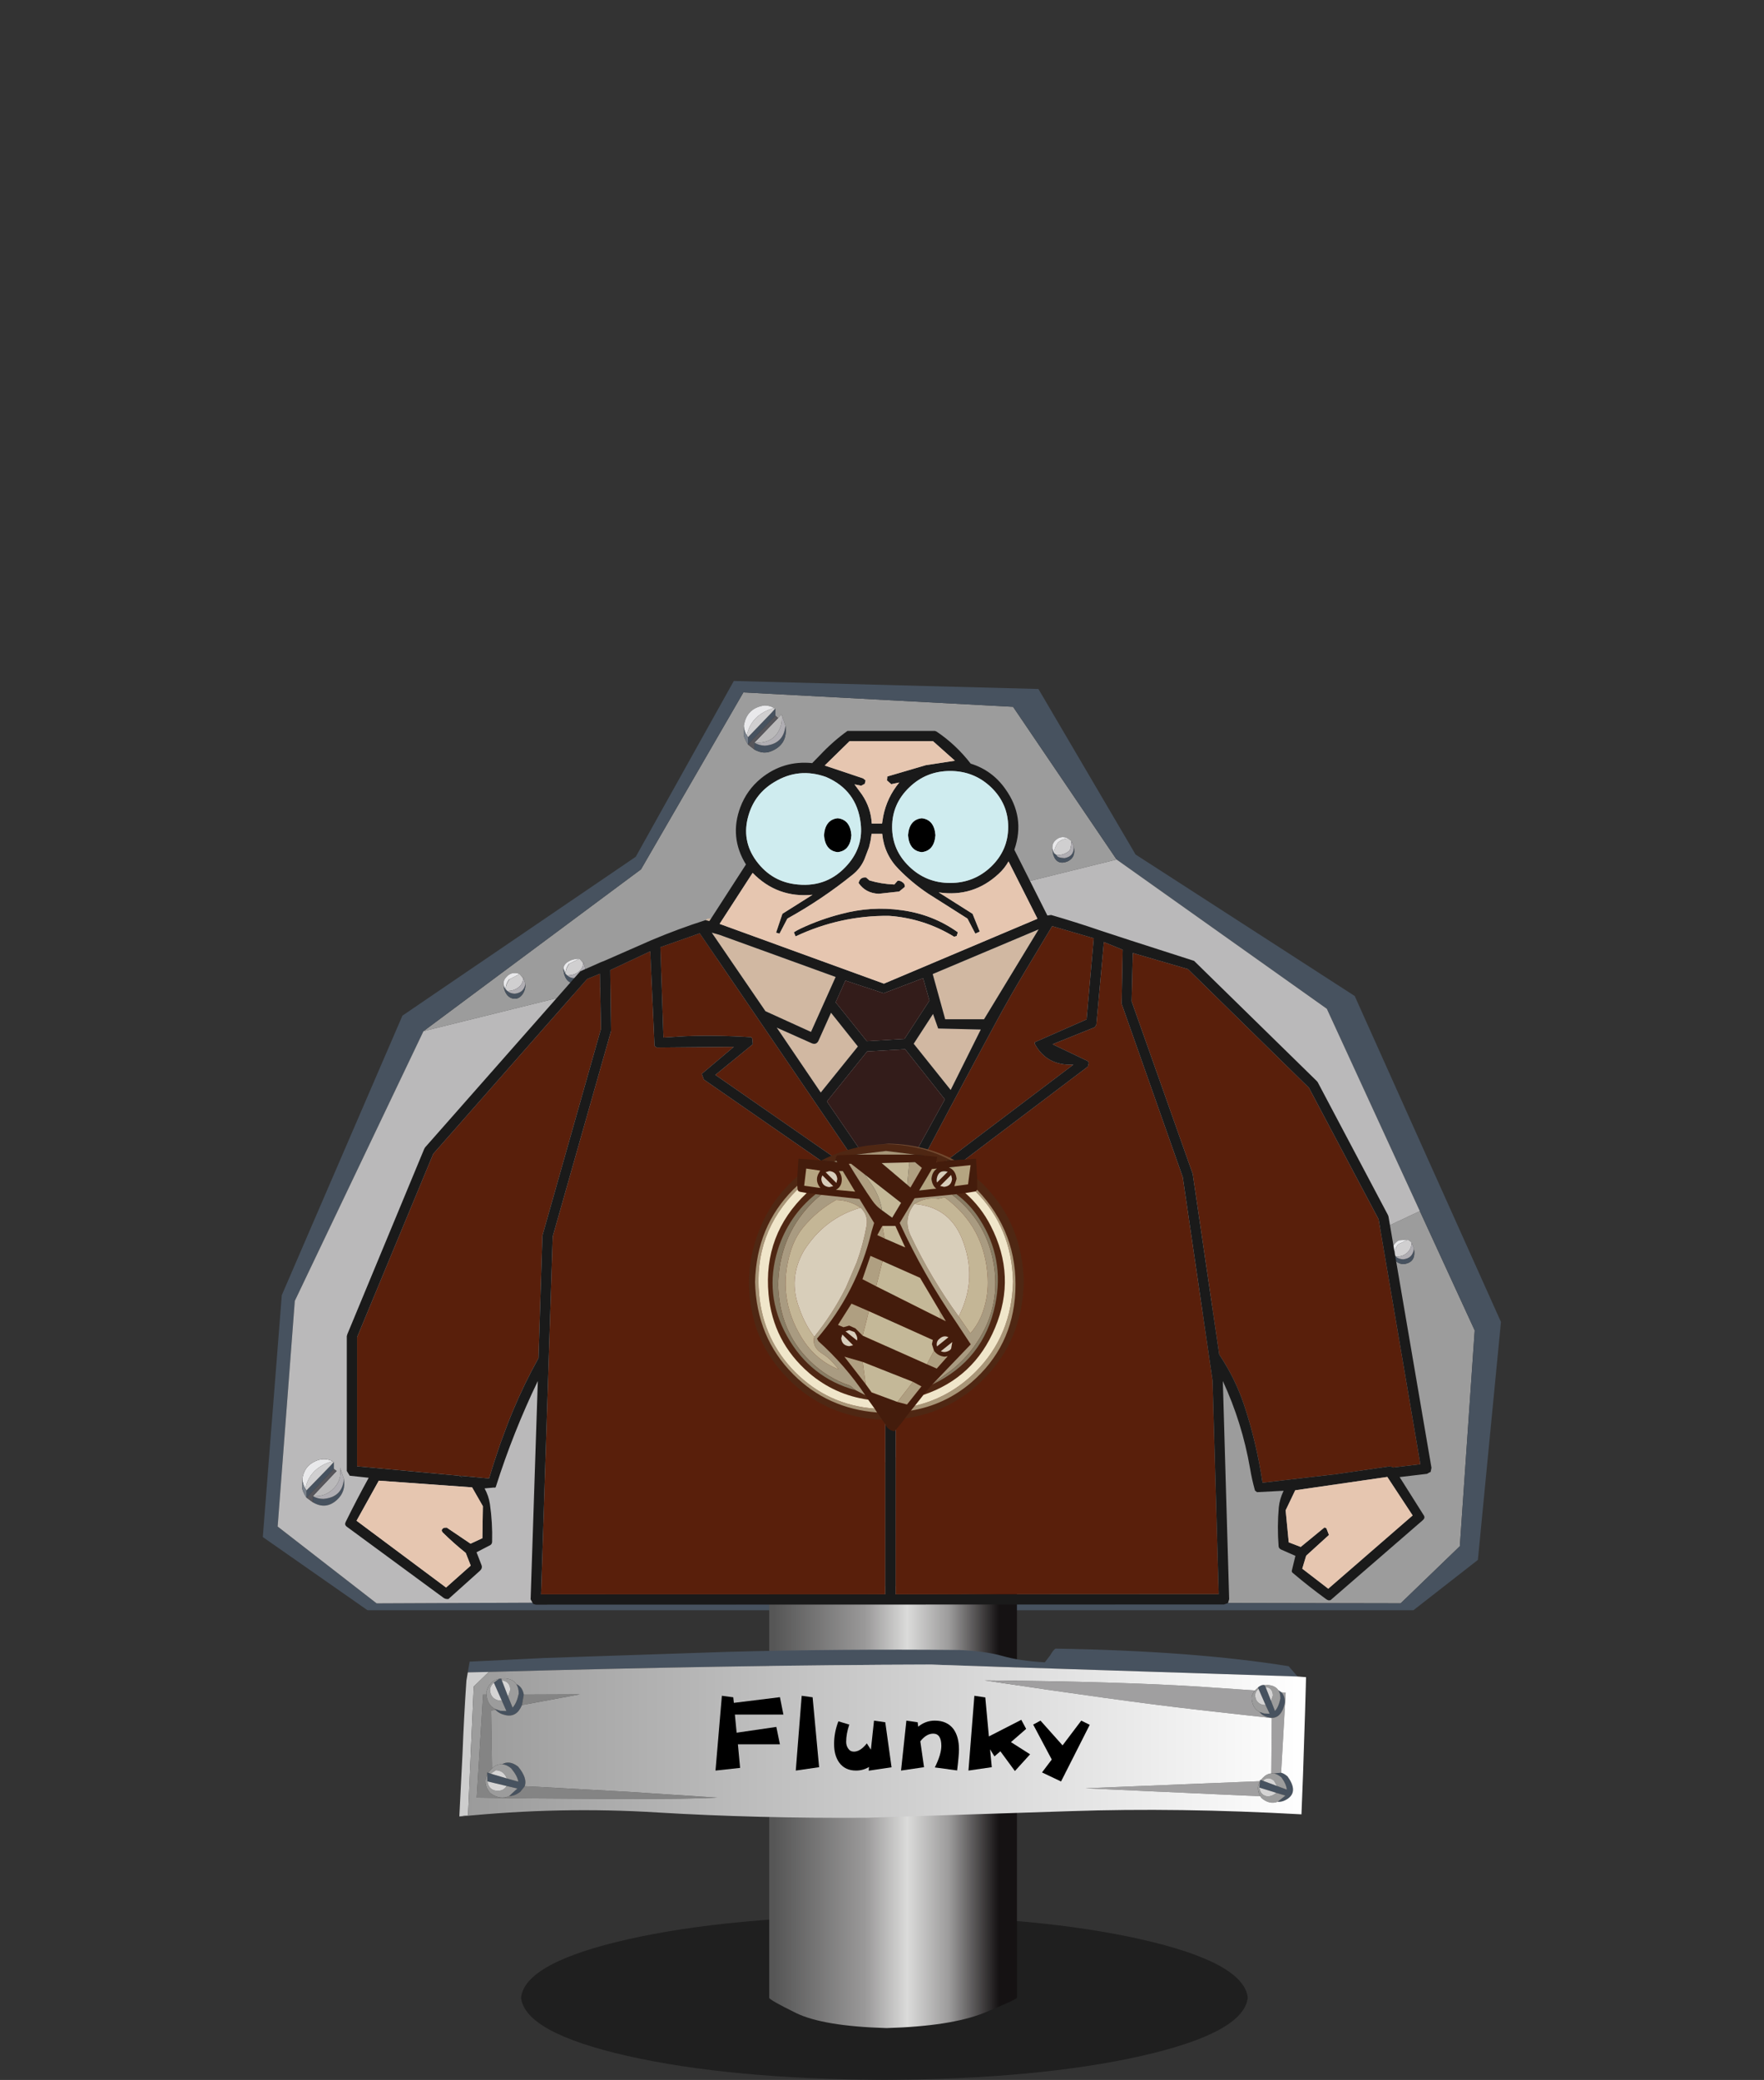 <?xml version="1.0" encoding="UTF-8" standalone="no"?>
<svg xmlns:xlink="http://www.w3.org/1999/xlink" height="454.95px" width="385.95px" xmlns="http://www.w3.org/2000/svg">
  <rect width="100%" height="100%" fill="#333333" stroke="none"/>
  <g transform="matrix(1.0, 0.0, 0.0, 1.0, 193.15, 454.95)">
    <use height="203.25" transform="matrix(1.0, 0.0, 0.0, 1.0, -135.65, -306.0)" width="270.9" xlink:href="#shape0"/>
    <use height="36.0" transform="matrix(1.0, 0.0, 0.0, 1.0, -79.15, -36.0)" width="159.0" xlink:href="#shape1"/>
    <use height="96.65" transform="matrix(1.0, 0.0, 0.0, 1.0, -24.85, -108.0)" width="54.2" xlink:href="#shape2"/>
    <use height="37.0" transform="matrix(1.0, 0.0, 0.0, 1.0, -92.65, -94.35)" width="185.25" xlink:href="#shape3"/>
    <use height="18.75" transform="matrix(1.0, 0.0, 0.0, 1.0, -36.6, -84.05)" width="81.85" xlink:href="#text0"/>
    <use height="255.15" transform="matrix(0.749, 0.0, 0.0, 0.749, -117.649, -295.074)" width="317.35" xlink:href="#shape4"/>
    <use height="62.9" transform="matrix(1.0, 0.0, 0.0, 1.0, -29.3, -204.8)" width="60.15" xlink:href="#shape5"/>
  </g>
  <defs>
    <g id="shape0" transform="matrix(1.0, 0.0, 0.0, 1.0, -45.2, -65.9)">
      <path d="M293.5 189.25 L293.55 189.15 293.5 189.25 M295.75 188.1 L293.8 188.25 Q292.55 188.85 292.3 190.3 L292.45 191.4 Q292.85 193.35 294.75 193.45 297.6 193.15 297.05 190.1 L296.55 188.7 295.75 188.1 M298.35 181.85 L310.35 207.95 307.1 255.15 294.15 267.65 139.6 267.35 117.5 266.9 298.35 181.85 M80.35 142.5 L127.95 107.1 150.35 68.4 209.35 71.55 232.0 104.95 80.35 142.5 M221.35 100.3 Q219.6 99.55 218.35 101.05 217.9 101.6 217.95 102.55 L218.15 103.9 Q218.9 106.25 221.2 105.4 223.2 104.5 222.6 102.05 L222.15 100.9 222.05 101.9 222.05 101.85 222.1 100.9 221.35 100.3 M157.05 71.8 Q156.05 71.25 154.95 71.25 151.0 71.85 150.45 75.75 L150.45 77.5 Q150.3 78.05 151.35 79.8 L152.75 80.9 Q154.85 82.1 156.8 81.1 160.1 79.55 159.55 75.7 L158.7 73.15 157.95 74.0 157.35 73.5 157.35 71.95 156.5 72.85 157.3 71.95 157.05 71.8 M115.3 127.6 L114.5 126.65 Q113.05 126.65 112.0 127.3 111.0 127.9 111.0 128.8 110.95 129.85 111.45 130.8 112.1 132.05 113.45 132.0 114.65 132.0 115.35 131.05 116.05 130.0 115.75 128.8 L115.3 127.25 115.3 127.6 M112.55 127.6 L112.25 127.75 112.15 127.8 112.55 127.6 M101.4 130.0 Q99.6 129.3 98.4 130.75 97.8 131.4 97.9 132.2 97.9 133.55 98.6 134.5 99.3 135.4 100.35 135.4 101.3 135.4 102.0 134.45 102.7 133.45 102.65 132.15 L102.15 130.6 102.15 130.95 101.4 130.0 M99.05 131.2 L99.45 131.0 99.15 131.15 99.05 131.2" fill="#9c9c9c" fill-rule="evenodd" stroke="none"/>
      <path d="M292.3 190.3 L292.75 191.35 Q292.75 190.3 293.5 189.25 292.8 190.3 292.75 191.35 L293.1 191.75 293.35 191.8 293.05 191.8 Q293.7 192.35 294.7 192.4 296.8 192.2 297.05 190.1 297.6 193.15 294.75 193.45 292.85 193.35 292.45 191.4 L292.3 190.3 M139.6 267.35 L294.15 267.65 307.1 255.15 310.35 207.95 298.35 181.85 278.0 137.6 232.0 104.95 209.35 71.55 150.35 68.4 127.95 107.1 80.35 142.5 52.2 201.5 48.45 250.85 70.1 267.65 139.6 267.35 M296.95 269.15 L68.1 269.15 45.2 253.15 49.35 200.25 75.75 139.1 126.8 104.35 148.25 65.9 214.9 67.65 236.15 103.85 284.1 134.8 316.1 206.1 311.05 258.15 296.95 269.15 M222.05 101.85 L222.05 101.9 221.95 102.25 222.05 101.85 M222.6 102.05 Q223.2 104.5 221.2 105.4 218.9 106.25 218.15 103.9 L217.95 102.55 218.3 103.55 218.9 104.0 Q218.95 104.55 220.6 104.65 222.8 104.25 222.6 102.05 M151.35 78.2 L156.5 72.85 157.35 71.95 157.35 73.5 151.35 79.8 151.35 78.2 M159.55 75.7 Q160.1 79.55 156.8 81.1 154.85 82.1 152.75 80.9 L152.75 79.4 Q153.8 80.0 155.05 80.05 159.15 79.7 159.55 75.7 M115.75 128.8 Q116.05 130.0 115.35 131.05 114.65 132.0 113.45 132.0 112.1 132.05 111.45 130.8 110.95 129.85 111.0 128.8 L111.4 129.9 Q111.45 128.8 112.15 127.8 L112.25 127.75 Q111.5 128.8 111.4 129.9 L111.8 130.3 Q112.45 130.9 113.4 130.9 115.45 130.75 115.75 128.8 M97.9 132.2 Q97.95 132.8 98.3 133.3 98.35 132.2 99.05 131.2 L99.15 131.15 Q98.4 132.2 98.3 133.3 L98.7 133.7 Q99.3 134.25 100.3 134.3 102.35 134.1 102.65 132.15 102.7 133.45 102.0 134.45 101.3 135.4 100.35 135.4 99.3 135.4 98.6 134.5 97.9 133.55 97.9 132.2 M59.9 237.65 L60.75 236.75 60.75 238.25 54.8 244.55 54.75 244.55 54.75 242.95 59.9 237.65 M62.95 240.45 Q63.4 243.2 61.45 245.0 59.0 247.25 56.15 245.55 L56.15 244.2 Q57.2 244.8 58.45 244.8 62.6 244.45 62.95 240.45" fill="#47525f" fill-rule="evenodd" stroke="none"/>
      <path d="M293.55 189.15 L295.75 188.1 296.55 188.7 Q296.55 190.0 295.65 190.9 294.7 191.8 293.4 191.8 L293.35 191.8 293.1 191.75 292.75 191.35 Q292.8 190.3 293.5 189.25 L293.55 189.15 M221.35 100.3 L222.1 100.9 222.05 101.85 221.95 102.25 Q221.95 102.95 221.1 103.45 220.2 104.0 218.9 104.0 L218.3 103.55 Q218.35 102.4 219.2 101.2 220.2 100.4 221.35 100.3 M151.1 77.8 Q152.0 73.55 156.45 72.0 L157.05 71.8 157.3 71.95 156.5 72.85 151.35 78.2 151.1 77.8 M114.5 126.65 L115.3 127.6 Q115.3 128.7 114.25 129.55 113.25 130.3 111.8 130.3 L111.4 129.9 Q111.5 128.8 112.25 127.75 L112.55 127.6 114.5 126.65 M99.45 131.0 L101.4 130.0 102.15 130.95 Q102.15 132.1 101.15 132.9 100.15 133.7 98.7 133.7 L98.3 133.3 Q98.4 132.2 99.15 131.15 L99.45 131.0 M54.5 242.55 Q55.4 238.3 59.85 236.75 L60.45 236.55 60.7 236.75 59.9 237.65 54.75 242.95 54.5 242.55" fill="#d0cfd0" fill-rule="evenodd" stroke="none"/>
      <path d="M293.55 189.15 L293.5 189.25 Q292.75 190.3 292.75 191.35 L292.3 190.3 Q292.55 188.85 293.8 188.25 L295.75 188.1 293.55 189.15 M217.95 102.55 Q217.9 101.6 218.35 101.05 219.6 99.55 221.35 100.3 220.2 100.4 219.2 101.2 218.35 102.4 218.3 103.55 L217.95 102.55 M157.05 71.8 L156.45 72.0 Q152.0 73.55 151.1 77.8 150.5 76.85 150.45 75.75 151.0 71.85 154.95 71.25 156.05 71.25 157.05 71.8 M111.0 128.8 Q111.0 127.9 112.0 127.3 113.05 126.65 114.5 126.65 L112.55 127.6 112.15 127.8 Q111.45 128.8 111.4 129.9 L111.0 128.8 M97.9 132.2 Q97.8 131.4 98.4 130.75 99.6 129.3 101.4 130.0 L99.45 131.0 99.05 131.2 Q98.35 132.2 98.3 133.3 97.95 132.8 97.9 132.2 M53.85 240.5 Q54.2 237.7 56.6 236.6 58.55 235.65 60.45 236.55 L59.85 236.75 Q55.4 238.3 54.5 242.55 53.95 241.6 53.85 240.5" fill="#e9e9eb" fill-rule="evenodd" stroke="none"/>
      <path d="M297.05 190.1 Q296.8 192.2 294.7 192.4 293.7 192.35 293.05 191.8 L293.35 191.8 293.4 191.8 Q294.7 191.8 295.65 190.9 296.55 190.0 296.55 188.7 L297.05 190.1 M222.05 101.9 L222.15 100.9 222.6 102.05 Q222.8 104.25 220.6 104.65 218.95 104.55 218.9 104.0 220.2 104.0 221.1 103.45 221.95 102.95 221.95 102.25 L222.05 101.9 M158.7 73.15 L159.55 75.7 Q159.15 79.7 155.05 80.05 153.8 80.0 152.75 79.4 157.25 79.7 158.55 75.7 158.9 74.5 158.7 73.15 M115.3 127.6 L115.3 127.25 115.75 128.8 Q115.45 130.75 113.4 130.9 112.45 130.9 111.8 130.3 113.25 130.3 114.25 129.55 115.3 128.7 115.3 127.6 M102.15 130.95 L102.15 130.6 102.65 132.15 Q102.35 134.1 100.3 134.3 99.3 134.25 98.7 133.7 100.15 133.7 101.15 132.9 102.15 132.1 102.15 130.95 M56.15 244.2 Q58.6 244.4 60.35 242.85 62.6 240.85 62.1 237.95 L62.95 240.45 Q62.6 244.45 58.45 244.8 57.2 244.8 56.15 244.2" fill="#b0aeb3" fill-rule="evenodd" stroke="none"/>
      <path d="M298.35 181.85 L117.5 266.9 139.6 267.35 70.1 267.65 48.45 250.85 52.2 201.5 80.35 142.5 232.0 104.95 278.0 137.6 298.35 181.85 M157.95 74.0 L158.7 73.15 Q158.9 74.5 158.55 75.7 157.25 79.7 152.75 79.4 L157.95 74.0 M60.45 236.55 Q58.55 235.65 56.6 236.6 54.2 237.7 53.85 240.5 L53.85 242.25 Q53.7 242.85 54.75 244.55 L54.8 244.55 56.15 245.55 Q59.0 247.25 61.45 245.0 63.4 243.2 62.95 240.45 L62.1 237.95 Q62.6 240.85 60.35 242.85 58.6 244.4 56.15 244.2 L61.35 238.7 60.75 238.25 60.75 236.75 59.9 237.65 60.7 236.75 60.45 236.55" fill="#bab9ba" fill-rule="evenodd" stroke="none"/>
      <path d="M152.75 80.9 L151.35 79.8 157.35 73.5 157.95 74.0 152.75 79.4 152.75 80.9 M60.75 238.25 L61.35 238.7 56.15 244.2 56.15 245.55 54.8 244.55 60.75 238.25" fill="#57565b" fill-rule="evenodd" stroke="none"/>
      <path d="M150.45 75.75 Q150.5 76.85 151.1 77.8 L151.35 78.2 151.35 79.8 Q150.3 78.05 150.45 77.5 L150.45 75.75 M53.85 240.5 Q53.95 241.6 54.5 242.55 L54.75 242.95 54.75 244.55 Q53.7 242.85 53.85 242.25 L53.85 240.5" fill="#79818b" fill-rule="evenodd" stroke="none"/>
    </g>
    <g id="shape1" transform="matrix(1.0, 0.0, 0.0, 1.0, 0.0, 0.0)">
      <path d="M135.7 30.75 Q113.3 35.8 79.5 36.0 45.7 35.8 23.3 30.75 0.85 25.65 0.0 18.0 0.85 10.35 23.3 5.25 45.7 0.2 79.5 0.0 113.3 0.2 135.7 5.25 158.15 10.35 159.0 18.0 158.15 25.65 135.7 30.75" fill="#000000" fill-opacity="0.396" fill-rule="evenodd" stroke="none"/>
    </g>
    <g id="shape2" transform="matrix(1.0, 0.0, 0.0, 1.0, 0.0, 0.0)">
      <path d="M5.85 93.35 Q-0.15 90.4 0.0 90.0 L0.0 0.0 54.2 0.0 54.2 90.0 Q54.15 90.4 46.95 93.35 39.7 96.25 25.65 96.65 11.8 96.25 5.85 93.35" fill="url(#gradient0)" fill-rule="evenodd" stroke="none"/>
    </g>
    <linearGradient gradientTransform="matrix(0.03, 0.0, 0.0, 0.03, 25.7, 48.35)" gradientUnits="userSpaceOnUse" id="gradient0" spreadMethod="pad" x1="-819.2" x2="819.2">
      <stop offset="0.0" stop-color="#565656"/>
      <stop offset="0.404" stop-color="#9a9999"/>
      <stop offset="0.592" stop-color="#dbdbda"/>
      <stop offset="0.78" stop-color="#9b9a9a"/>
      <stop offset="1.0" stop-color="#151213"/>
    </linearGradient>
    <g id="shape3" transform="matrix(1.0, 0.0, 0.0, 1.0, -0.05, 0.0)">
      <path d="M185.25 8.2 L185.3 8.25 185.25 8.25 185.25 8.2 M1.9 5.2 L2.3 2.85 18.75 2.05 59.05 0.7 Q83.4 0.05 109.4 0.3 115.1 0.55 118.85 1.6 122.65 2.7 128.15 3.0 L129.3 1.5 Q130.05 0.2 130.5 0.0 160.7 0.5 181.5 3.85 L183.45 6.1 103.3 3.5 Q60.0 3.6 6.5 5.1 L1.9 5.2 M176.25 8.0 L176.45 8.4 177.65 11.45 178.5 13.65 Q179.3 12.8 179.7 10.9 179.7 9.8 179.25 9.1 L179.9 9.55 Q180.65 10.3 180.7 11.75 179.85 15.7 177.15 15.05 175.8 14.75 175.1 13.85 L176.15 14.2 177.35 14.25 176.45 12.35 174.9 8.8 174.8 8.5 174.95 8.35 Q175.75 7.8 176.25 8.0 M178.25 27.3 L179.85 27.15 Q180.5 27.3 181.25 27.95 183.6 31.2 181.35 32.8 180.2 33.6 179.1 33.5 L180.8 32.15 178.8 31.55 175.1 30.4 175.2 29.1 175.2 29.0 175.25 28.7 175.4 28.75 175.85 28.9 178.95 30.05 181.1 30.85 Q181.0 29.65 179.9 28.15 179.05 27.45 178.25 27.3 M9.35 6.95 L10.7 10.45 11.7 12.9 Q12.6 11.95 13.05 9.85 13.05 8.55 12.5 7.75 13.85 8.35 14.15 10.05 L13.75 12.35 Q12.6 15.1 10.15 14.55 8.75 14.25 8.0 13.4 L7.85 13.2 9.0 13.6 10.35 13.65 9.35 11.4 7.6 7.45 8.75 6.6 9.2 6.55 9.35 6.95 M9.4 25.3 Q11.0 24.35 12.9 25.8 15.0 28.35 14.35 30.1 L13.4 31.3 Q12.2 32.25 10.95 32.25 L12.75 30.6 10.4 30.05 6.2 29.05 6.15 27.55 6.15 27.1 6.35 27.15 6.9 27.35 10.45 28.4 12.95 29.1 Q12.75 27.8 11.35 26.15 10.35 25.35 9.4 25.3" fill="#47525f" fill-rule="evenodd" stroke="none"/>
      <path d="M0.05 36.7 L0.75 22.9 Q1.05 14.95 1.6 7.0 L1.9 5.2 6.5 5.1 3.2 8.3 1.95 36.45 0.05 36.7" fill="#cdcdcd" fill-rule="evenodd" stroke="none"/>
      <path d="M13.75 12.35 L14.15 10.05 26.45 10.0 13.75 12.35 M8.0 13.4 L7.0 13.55 7.2 26.2 6.35 27.15 6.15 27.1 6.15 27.55 Q5.15 29.5 6.75 31.55 8.95 33.2 10.95 32.25 12.2 32.25 13.4 31.3 L14.35 30.1 16.45 30.2 36.65 31.3 56.5 32.6 Q50.4 32.9 38.0 32.9 L15.1 32.75 3.85 32.6 5.25 10.05 6.0 10.05 Q6.15 12.3 7.85 13.2 L8.0 13.4" fill="#848484" fill-rule="evenodd" stroke="none"/>
      <path d="M175.1 13.85 Q175.8 14.75 177.15 15.05 179.85 15.7 180.7 11.75 180.65 10.3 179.9 9.55 L180.85 9.65 179.85 27.15 178.25 27.3 177.7 27.3 177.8 15.2 160.95 13.3 Q144.35 11.4 115.0 6.95 144.55 7.2 162.45 8.35 L174.1 9.15 Q173.65 9.7 173.4 10.6 173.45 12.95 175.1 13.85 M175.3 32.3 L137.05 30.55 175.2 29.0 175.2 29.1 Q174.3 30.55 175.3 32.3" fill="#a09fa0" fill-rule="evenodd" stroke="none"/>
      <path d="M176.45 8.4 L176.25 8.0 176.9 7.95 Q178.55 8.05 179.25 9.1 179.7 9.8 179.7 10.9 179.3 12.8 178.5 13.65 L177.65 11.45 178.05 10.25 Q178.0 8.55 176.45 8.4 M174.8 8.5 L174.9 8.8 Q174.35 9.2 174.15 10.05 174.2 11.9 175.85 12.3 L176.45 12.35 177.35 14.25 176.15 14.2 175.1 13.85 Q173.45 12.95 173.4 10.6 173.65 9.7 174.1 9.15 L174.8 8.5 M177.7 27.3 L178.25 27.3 Q179.05 27.45 179.9 28.15 181.0 29.65 181.1 30.85 L178.95 30.05 178.3 28.9 Q177.0 27.8 175.85 28.9 L175.4 28.75 175.8 28.3 Q176.7 27.35 177.7 27.3 M179.1 33.5 Q177.3 34.2 175.5 32.65 L175.3 32.3 Q174.3 30.55 175.2 29.1 L175.1 30.4 Q175.25 32.1 176.95 32.35 178.0 32.25 178.8 31.55 L180.8 32.15 179.1 33.5 M10.7 10.45 L11.2 9.05 Q11.15 7.15 9.35 6.95 L9.2 6.55 9.9 6.5 Q11.75 6.6 12.5 7.75 13.05 8.55 13.05 9.85 12.6 11.95 11.7 12.9 L10.7 10.45 M7.2 26.2 Q8.2 25.2 9.4 25.3 10.35 25.35 11.35 26.15 12.75 27.8 12.95 29.1 L10.45 28.4 Q9.75 26.65 8.05 26.6 L6.9 27.35 6.35 27.15 7.2 26.2 M6.0 10.05 L5.95 9.55 Q6.6 7.0 8.75 6.6 L7.6 7.45 Q7.0 7.9 6.75 8.85 6.8 10.95 8.7 11.35 L9.35 11.4 10.35 13.65 9.0 13.6 7.85 13.2 Q6.15 12.3 6.0 10.05 M6.15 27.55 L6.2 29.05 Q6.45 30.9 8.2 31.1 9.7 31.2 10.4 30.05 L12.75 30.6 10.95 32.25 Q8.95 33.2 6.75 31.55 5.15 29.5 6.15 27.55" fill="#9c9c9c" fill-rule="evenodd" stroke="none"/>
      <path d="M174.9 8.8 L176.45 12.35 175.85 12.3 Q174.2 11.9 174.15 10.05 174.35 9.2 174.9 8.8 M177.65 11.45 L176.45 8.4 Q178.0 8.55 178.05 10.25 L177.65 11.45 M175.85 28.9 Q177.0 27.8 178.3 28.9 L178.95 30.05 175.85 28.9 M175.1 30.4 L178.8 31.55 Q178.0 32.25 176.95 32.35 175.25 32.1 175.1 30.4 M9.35 6.95 Q11.15 7.15 11.2 9.05 L10.7 10.45 9.35 6.95 M9.35 11.4 L8.7 11.35 Q6.8 10.95 6.75 8.85 7.0 7.9 7.6 7.45 L9.35 11.4 M10.45 28.4 L6.9 27.35 8.05 26.6 Q9.75 26.65 10.45 28.4 M6.2 29.05 L10.4 30.05 Q9.7 31.2 8.2 31.1 6.45 30.9 6.2 29.05" fill="#d5d4d4" fill-rule="evenodd" stroke="none"/>
      <path d="M183.45 6.1 L185.3 6.25 185.25 8.2 185.25 8.25 185.1 13.45 184.65 27.3 184.3 36.25 Q157.35 34.75 133.85 35.55 L89.2 37.0 Q65.15 37.15 43.55 35.85 22.0 34.5 0.05 36.75 L0.05 36.7 1.95 36.45 3.2 8.3 6.5 5.1 Q60.0 3.6 103.3 3.5 L183.45 6.1 M176.25 8.0 Q175.75 7.8 174.95 8.35 L174.8 8.5 174.1 9.15 162.45 8.35 Q144.55 7.2 115.0 6.95 144.35 11.4 160.95 13.3 L177.8 15.2 177.7 27.3 Q176.7 27.35 175.8 28.3 L175.4 28.75 175.25 28.7 175.2 29.0 137.05 30.55 175.3 32.3 175.5 32.65 Q177.3 34.2 179.1 33.5 180.2 33.6 181.35 32.8 183.6 31.2 181.25 27.95 180.5 27.3 179.85 27.15 L180.85 9.65 179.9 9.55 179.25 9.1 Q178.55 8.05 176.9 7.95 L176.25 8.0 M12.5 7.75 Q11.75 6.6 9.9 6.5 L9.2 6.55 8.75 6.6 Q6.6 7.0 5.95 9.55 L6.0 10.05 5.25 10.05 3.85 32.6 15.1 32.75 38.0 32.9 Q50.4 32.9 56.5 32.6 L36.65 31.3 16.45 30.2 14.35 30.1 Q15.0 28.35 12.9 25.8 11.0 24.35 9.4 25.3 8.2 25.2 7.2 26.2 L7.0 13.55 8.0 13.4 Q8.75 14.25 10.15 14.55 12.6 15.1 13.75 12.35 L26.45 10.0 14.15 10.05 Q13.85 8.35 12.5 7.75" fill="url(#gradient1)" fill-rule="evenodd" stroke="none"/>
    </g>
    <linearGradient gradientTransform="matrix(0.113, 0.0, 0.0, 0.02, 92.65, 20.25)" gradientUnits="userSpaceOnUse" id="gradient1" spreadMethod="pad" x1="-819.2" x2="819.2">
      <stop offset="0.0" stop-color="#9a9a9a"/>
      <stop offset="1.0" stop-color="#ffffff"/>
    </linearGradient>
    <g id="text0" transform="matrix(1.0, 0.0, 0.0, 1.0, -1.3, -5.65)">
      <g transform="matrix(1.0, 0.0, 0.0, 1.0, 0.0, 0.0)">
        <use fill="#000000" height="18.75" transform="matrix(0.508, 0.0, 0.0, 0.508, 0.0, 22.0)" width="81.85" xlink:href="#font_______W7_F0"/>
        <use fill="#000000" height="18.75" transform="matrix(0.508, 0.0, 0.0, 0.508, 16.65, 22.0)" width="81.85" xlink:href="#font_______W7_l0"/>
        <use fill="#000000" height="18.75" transform="matrix(0.508, 0.0, 0.0, 0.508, 26.2, 22.0)" width="81.85" xlink:href="#font_______W7_u0"/>
        <use fill="#000000" height="18.75" transform="matrix(0.508, 0.0, 0.0, 0.508, 40.85, 22.0)" width="81.85" xlink:href="#font_______W7_n0"/>
        <use fill="#000000" height="18.75" transform="matrix(0.508, 0.0, 0.0, 0.508, 55.6, 22.0)" width="81.85" xlink:href="#font_______W7_k0"/>
        <use fill="#000000" height="18.75" transform="matrix(0.508, 0.0, 0.0, 0.508, 70.55, 22.0)" width="81.85" xlink:href="#font_______W7_y0"/>
      </g>
    </g>
    <g id="font_______W7_F0">
      <path d="M30.3 -31.55 L30.3 -31.55 10.45 -29.1 10.2 -31.5 5.3 -32.15 2.55 0.05 13.15 -1.1 12.2 -11.25 30.3 -11.25 28.75 -18.75 11.65 -16.25 10.9 -24.05 31.8 -24.05 30.3 -31.55" fill-rule="evenodd" stroke="none"/>
    </g>
    <g id="font_______W7_l0">
      <path d="M11.6 -31.5 L11.6 -31.5 6.9 -32.15 4.35 0.05 14.4 -1.4 11.6 -31.5" fill-rule="evenodd" stroke="none"/>
    </g>
    <g id="font_______W7_u0">
      <path d="M24.1 -20.75 L24.1 -20.75 19.25 -21.45 17.9 -8.95 16.15 -11.65 Q13.35 -8.1 10.6 -8.1 9.0 -8.1 8.15 -9.4 7.25 -10.65 7.25 -12.3 7.25 -15.75 8.6 -19.75 L3.9 -21.15 Q2.05 -16.35 2.05 -11.4 2.05 -6.45 4.25 -3.4 6.75 0.05 11.5 0.05 14.55 0.05 17.1 -1.5 L16.95 0.1 26.8 -1.35 24.1 -20.75" fill-rule="evenodd" stroke="none"/>
    </g>
    <g id="font_______W7_n0">
      <path d="M27.0 -9.05 L27.0 -9.05 Q27.0 -14.5 24.65 -17.8 21.9 -21.45 16.6 -21.45 12.6 -21.45 9.45 -18.85 L9.2 -20.75 4.35 -21.45 2.05 0.05 11.95 -1.4 10.35 -12.55 Q12.95 -15.85 15.9 -15.85 19.4 -15.85 19.4 -10.6 19.4 -6.9 16.6 -1.3 L26.2 0.0 Q27.0 -6.5 27.0 -9.05" fill-rule="evenodd" stroke="none"/>
    </g>
    <g id="font_______W7_k0">
      <path d="M20.35 -12.2 L20.35 -12.2 26.9 -17.9 24.8 -21.8 10.85 -14.65 9.3 -31.45 4.6 -32.15 2.05 0.05 12.1 -1.4 11.35 -9.1 13.25 -6.05 15.8 -8.25 22.05 0.25 28.6 -6.95 20.35 -12.2" fill-rule="evenodd" stroke="none"/>
    </g>
    <g id="font_______W7_y0">
      <path d="M21.2 -21.45 L21.2 -21.45 13.15 -10.8 3.65 -21.45 0.5 -19.75 8.5 -4.7 4.3 0.85 12.5 4.75 24.85 -19.65 21.2 -21.45" fill-rule="evenodd" stroke="none"/>
    </g>
    <g id="shape4" transform="matrix(1.0, 0.0, 0.0, 1.0, 1.4, 1.5)">
      <path d="M74.2 65.7 L73.4 66.0 72.6 65.75 74.2 65.7" fill="#9c9c9c" fill-rule="evenodd" stroke="none"/>
      <path d="M167.05 33.9 Q163.4 33.5 163.05 28.95 163.4 24.4 167.05 24.0 170.7 24.4 171.05 28.95 170.7 33.5 167.05 33.9 M146.5 28.95 Q146.15 33.5 142.5 33.9 138.85 33.5 138.5 28.95 138.85 24.4 142.5 24.0 146.15 24.4 146.5 28.95" fill="#000000" fill-rule="evenodd" stroke="none"/>
      <path d="M200.05 89.85 Q203.55 96.35 211.35 95.95 L162.45 132.95 Q175.55 107.95 189.0 83.1 192.8 76.1 196.9 69.25 L205.15 55.5 217.3 59.05 215.2 82.75 200.1 89.4 200.05 89.85 M218.05 84.35 L220.25 60.15 225.75 62.4 225.45 78.2 243.3 128.8 252.0 188.2 253.8 250.6 159.4 250.65 159.45 140.65 161.4 137.5 215.2 96.8 215.6 96.45 215.85 95.45 215.6 94.95 205.25 90.0 217.55 85.05 218.05 84.35 M228.7 63.35 L244.8 68.05 280.15 102.7 300.5 141.1 312.7 212.65 304.7 213.6 304.4 213.4 303.55 213.3 287.4 215.65 287.2 215.65 266.6 218.05 Q264.85 206.3 261.2 195.3 258.6 187.55 253.95 180.6 L246.25 128.15 246.2 127.85 228.35 77.45 228.7 63.35 M89.65 90.95 L112.15 90.75 102.8 98.65 103.4 100.3 151.6 133.7 156.45 140.7 156.4 250.65 55.85 250.65 59.25 146.15 76.3 86.1 76.05 68.35 87.75 62.85 89.0 90.5 89.65 90.95 M91.6 88.05 L90.7 61.65 102.2 57.6 151.7 130.15 106.75 98.95 117.7 90.0 117.55 88.35 117.25 87.95 Q107.6 87.3 98.0 87.65 L91.6 88.05 M69.3 70.95 L73.05 69.4 73.35 85.5 56.25 145.85 55.1 181.65 Q50.9 189.2 47.55 197.25 46.55 199.6 45.65 202.05 L43.85 206.9 42.2 211.85 40.65 216.8 32.05 216.0 32.95 216.55 31.85 216.0 2.1 213.25 2.1 175.55 24.35 122.0 69.3 70.95" fill="#591f0b" fill-rule="evenodd" stroke="none"/>
      <path d="M105.5 53.3 L105.0 54.05 103.9 53.75 104.5 53.3 105.5 53.3 M171.85 85.4 L184.3 85.7 175.5 103.35 164.7 89.85 170.35 81.15 171.85 85.4 M186.85 85.55 L186.85 85.5 186.9 85.5 186.85 85.55 M185.25 82.7 L173.9 82.7 170.25 69.5 201.2 56.45 185.25 82.7 M108.0 58.05 L141.9 70.35 134.7 86.4 121.4 80.35 105.7 57.4 108.0 58.05 M134.9 89.7 Q136.2 90.25 136.85 89.05 L140.55 80.8 148.4 90.65 137.55 104.1 124.7 85.15 134.9 89.7" fill="#d1b8a2" fill-rule="evenodd" stroke="none"/>
      <path d="M105.5 53.3 L115.7 37.5 Q110.8 29.55 114.05 20.8 115.95 15.75 120.1 12.35 126.65 7.05 135.05 7.9 L137.3 5.6 Q141.1 1.55 145.35 -1.5 L170.9 -1.5 171.4 -1.3 Q177.05 2.5 181.35 8.05 187.6 10.0 191.4 15.35 197.4 23.65 194.1 33.2 L203.75 52.4 204.85 52.25 Q212.1 54.35 219.25 56.8 L227.95 59.65 246.3 65.55 246.6 65.65 282.4 100.7 282.7 101.05 303.25 139.9 303.4 140.35 315.95 213.7 315.7 214.9 315.35 215.05 314.65 215.45 306.65 216.4 313.75 227.65 Q314.15 228.35 313.4 229.0 L286.45 252.35 285.9 252.4 Q285.4 252.25 285.05 251.95 280.1 248.35 275.45 244.4 275.1 244.15 275.15 243.75 L276.2 239.4 272.0 237.55 Q271.35 237.2 271.3 236.65 270.85 230.9 271.35 225.25 271.6 222.8 272.75 220.4 L265.0 220.8 264.4 220.35 Q263.5 217.15 262.95 213.85 260.65 200.55 255.0 188.35 L256.85 252.05 256.5 253.2 255.35 253.6 54.3 253.65 53.55 253.45 52.8 252.1 54.9 188.35 Q47.7 203.3 42.65 219.2 42.55 219.6 42.1 219.45 L39.35 219.7 Q40.55 221.9 40.9 224.25 41.7 229.7 41.55 235.25 41.55 235.9 41.05 236.25 L37.0 238.35 38.45 242.1 Q38.8 243.0 38.0 243.75 L28.8 252.0 Q27.95 252.1 27.35 251.65 L-0.95 230.85 Q-1.65 230.3 -1.2 229.45 2.0 222.95 5.5 216.6 L-0.05 216.0 -0.9 214.6 -0.9 175.25 -0.75 174.7 21.7 120.6 21.95 120.15 67.3 68.7 73.4 66.0 74.2 65.7 88.1 59.6 Q96.05 56.25 103.9 53.75 L105.0 54.05 105.5 53.3 M175.35 10.2 Q168.35 10.2 163.4 15.0 158.4 19.8 158.4 26.55 158.4 33.3 163.4 38.1 168.35 42.9 175.35 42.9 182.35 42.9 187.35 38.1 192.3 33.3 192.3 26.55 192.3 19.8 187.35 15.0 182.35 10.2 175.35 10.2 M176.75 7.2 L170.35 1.5 145.95 1.5 138.7 8.6 149.9 12.35 150.65 12.95 150.4 13.95 149.35 14.5 147.4 14.1 149.6 17.1 Q152.2 20.95 152.45 25.55 L155.45 25.55 155.8 23.4 Q156.9 17.9 160.5 13.55 L158.15 14.05 156.9 12.95 157.0 11.8 168.25 8.5 176.75 7.2 M177.25 58.4 L176.5 58.6 Q167.75 53.25 157.5 52.5 143.25 52.35 130.2 58.5 L129.7 57.3 Q130.65 56.7 131.7 56.2 137.45 53.5 143.55 51.95 152.35 49.6 161.15 50.85 170.25 52.05 177.6 57.3 L177.25 58.4 M192.4 36.6 Q191.25 38.65 189.55 40.2 182.1 47.15 172.0 45.65 L181.9 51.9 184.0 57.1 182.7 57.7 180.4 53.3 168.9 46.0 Q164.2 42.85 160.3 38.85 156.1 34.6 155.5 28.55 L152.4 28.55 152.1 30.55 151.65 32.45 150.3 36.0 Q149.15 38.65 146.9 40.45 138.0 47.65 127.8 53.3 L125.5 57.7 124.5 57.4 126.35 51.9 135.15 46.35 Q124.85 47.35 117.65 39.95 L108.0 54.85 156.0 72.3 200.85 53.35 192.4 36.6 M162.0 88.45 L169.3 77.25 167.45 70.7 155.9 75.1 144.75 71.4 141.9 77.75 151.0 89.1 162.0 88.45 M171.85 85.4 L170.35 81.15 164.7 89.85 175.5 103.35 184.3 85.7 171.85 85.4 M200.05 89.85 L200.1 89.4 215.2 82.75 217.3 59.05 205.15 55.5 196.9 69.25 Q192.8 76.1 189.0 83.1 175.55 107.95 162.45 132.95 L211.35 95.95 Q203.55 96.35 200.05 89.85 M186.85 85.55 L186.9 85.5 186.85 85.5 186.85 85.55 M185.25 82.7 L201.2 56.45 170.25 69.5 173.9 82.7 185.25 82.7 M228.7 63.35 L228.35 77.45 246.2 127.85 246.25 128.15 253.95 180.6 Q258.6 187.55 261.2 195.3 264.85 206.3 266.6 218.05 L287.2 215.65 287.4 215.65 303.55 213.3 304.4 213.4 304.7 213.6 312.7 212.65 300.5 141.1 280.15 102.7 244.8 68.05 228.7 63.35 M218.05 84.35 L217.55 85.05 205.25 90.0 215.6 94.95 215.85 95.45 215.6 96.45 215.2 96.8 161.4 137.5 159.45 140.65 159.4 250.65 253.8 250.6 252.0 188.2 243.3 128.8 225.45 78.2 225.75 62.4 220.25 60.15 218.05 84.35 M173.8 106.1 L162.2 91.45 151.1 92.1 139.35 106.7 158.25 134.3 173.8 106.1 M139.1 11.95 Q131.15 9.1 124.05 13.4 118.3 16.8 116.45 23.15 114.3 30.45 118.75 36.5 123.35 42.7 130.85 43.35 139.65 44.2 145.45 37.5 150.05 32.2 149.2 25.4 148.05 15.8 139.1 11.95 M150.8 41.3 L151.75 42.15 Q155.2 43.2 159.05 43.35 L160.0 42.25 Q160.75 42.15 161.45 42.7 162.2 43.2 162.1 44.05 L160.45 45.4 154.5 46.05 Q150.65 45.9 148.6 42.9 149.05 41.1 150.8 41.3 M108.0 58.05 L105.7 57.4 121.4 80.35 134.7 86.4 141.9 70.35 108.0 58.05 M91.6 88.05 L98.0 87.65 Q107.6 87.3 117.25 87.95 L117.55 88.35 117.7 90.0 106.75 98.95 151.7 130.15 102.2 57.6 90.7 61.65 91.6 88.05 M89.65 90.95 L89.0 90.5 87.75 62.85 76.05 68.35 76.3 86.1 59.25 146.15 55.85 250.65 156.4 250.65 156.45 140.7 151.6 133.7 103.4 100.3 102.8 98.65 112.15 90.75 89.65 90.95 M134.9 89.7 L124.7 85.15 137.55 104.1 148.4 90.65 140.55 80.8 136.85 89.05 Q136.2 90.25 134.9 89.7 M69.3 70.95 L24.35 122.0 2.1 175.55 2.1 213.25 31.85 216.0 32.95 216.55 32.05 216.0 40.65 216.8 42.2 211.85 43.85 206.9 45.65 202.05 Q46.55 199.6 47.55 197.25 50.9 189.2 55.1 181.65 L56.25 145.85 73.35 85.5 73.05 69.4 69.3 70.95 M38.85 224.9 L35.7 219.4 8.45 217.45 1.95 229.15 28.1 248.65 35.3 242.25 33.85 238.55 Q30.35 235.75 27.2 232.65 26.35 231.8 27.5 231.2 L28.3 231.15 35.25 235.85 38.7 234.25 38.85 224.9 M284.7 231.1 L285.25 231.35 286.0 233.3 279.35 239.35 278.2 243.15 285.8 249.0 310.45 227.6 303.05 216.35 276.15 220.25 273.35 226.1 274.25 235.45 277.75 236.8 284.7 231.1" fill="#1a1a1a" fill-rule="evenodd" stroke="none"/>
      <path d="M176.75 7.2 L168.25 8.5 157.0 11.8 156.9 12.95 158.15 14.05 160.5 13.55 Q156.9 17.9 155.8 23.4 L155.45 25.55 152.45 25.55 Q152.2 20.95 149.6 17.1 L147.4 14.1 149.35 14.5 150.4 13.95 150.65 12.95 149.9 12.35 138.7 8.6 145.95 1.5 170.35 1.5 176.75 7.2 M192.4 36.6 L200.85 53.35 156.0 72.3 108.0 54.85 117.65 39.95 Q124.85 47.35 135.15 46.35 L126.35 51.9 124.5 57.4 125.5 57.7 127.8 53.3 Q138.0 47.65 146.9 40.45 149.15 38.65 150.3 36.0 L151.65 32.45 152.1 30.55 152.4 28.55 155.5 28.55 Q156.1 34.6 160.3 38.85 164.2 42.85 168.9 46.0 L180.4 53.3 182.7 57.7 184.0 57.1 181.9 51.9 172.0 45.65 Q182.1 47.15 189.55 40.2 191.25 38.65 192.4 36.6 M177.25 58.4 L177.6 57.3 Q170.25 52.05 161.15 50.85 152.35 49.6 143.55 51.95 137.45 53.5 131.7 56.2 130.65 56.7 129.7 57.3 L130.2 58.5 Q143.25 52.35 157.5 52.5 167.75 53.25 176.5 58.6 L177.25 58.4 M150.8 41.3 Q149.05 41.1 148.6 42.9 150.65 45.9 154.5 46.05 L160.45 45.4 162.1 44.05 Q162.2 43.2 161.45 42.7 160.75 42.15 160.0 42.25 L159.05 43.35 Q155.2 43.2 151.75 42.15 L150.8 41.3 M38.85 224.9 L38.7 234.25 35.25 235.85 28.3 231.15 27.5 231.2 Q26.35 231.8 27.2 232.65 30.35 235.75 33.85 238.55 L35.3 242.25 28.1 248.65 1.95 229.15 8.45 217.45 35.7 219.4 38.85 224.9 M284.7 231.1 L277.75 236.8 274.25 235.45 273.35 226.1 276.15 220.25 303.05 216.35 310.45 227.6 285.8 249.0 278.2 243.15 279.35 239.35 286.0 233.3 285.25 231.35 284.7 231.1" fill="#e6c6b0" fill-rule="evenodd" stroke="none"/>
      <path d="M175.35 10.2 Q182.35 10.2 187.35 15.0 192.3 19.8 192.3 26.55 192.3 33.3 187.35 38.1 182.35 42.9 175.35 42.9 168.35 42.9 163.4 38.1 158.4 33.3 158.4 26.55 158.4 19.8 163.4 15.0 168.35 10.2 175.35 10.2 M167.05 33.9 Q170.7 33.5 171.05 28.95 170.7 24.4 167.05 24.0 163.4 24.4 163.05 28.95 163.4 33.5 167.05 33.9 M139.1 11.95 Q148.05 15.8 149.2 25.4 150.05 32.2 145.45 37.5 139.65 44.2 130.85 43.35 123.35 42.7 118.75 36.5 114.3 30.45 116.45 23.15 118.3 16.8 124.05 13.4 131.15 9.1 139.1 11.95 M146.5 28.95 Q146.15 24.4 142.5 24.0 138.85 24.4 138.5 28.95 138.85 33.5 142.5 33.9 146.15 33.5 146.5 28.95" fill="#cfecef" fill-rule="evenodd" stroke="none"/>
      <path d="M162.0 88.45 L151.0 89.1 141.9 77.75 144.75 71.4 155.9 75.1 167.45 70.7 169.3 77.25 162.0 88.45 M173.8 106.1 L158.25 134.3 139.35 106.7 151.1 92.1 162.2 91.45 173.8 106.1" fill="#331c1a" fill-rule="evenodd" stroke="none"/>
    </g>
    <g id="shape5" transform="matrix(1.0, 0.0, 0.0, 1.0, -0.15, 0.0)">
      <path d="M41.2 3.95 L41.15 4.0 41.3 4.0 44.35 3.65 45.1 3.6 49.85 3.3 50.1 7.7 50.1 10.1 49.75 10.45 47.5 10.8 45.55 11.05 44.6 11.15 36.4 11.95 33.15 17.35 Q38.35 28.65 45.4 38.9 L48.7 43.9 40.45 52.5 40.25 52.7 38.35 54.95 36.45 57.35 35.6 58.4 34.3 60.1 33.5 61.15 32.05 62.9 Q30.6 62.8 29.95 61.3 L29.3 60.4 28.2 58.8 27.65 57.95 26.25 56.0 25.6 55.0 Q21.25 48.5 15.35 43.2 L15.05 42.65 Q23.8 32.45 27.0 19.2 L27.55 17.35 24.35 12.1 15.95 11.2 14.75 11.05 12.8 10.8 11.4 10.55 Q10.85 10.45 10.8 10.0 L10.75 9.2 10.75 7.2 11.0 3.3 16.05 3.65 18.8 3.95 19.5 4.05 19.3 3.75 Q18.95 3.3 19.25 2.85 L19.5 2.5 23.6 2.4 36.5 2.4 41.35 2.85 41.2 3.95 M44.4 6.85 L42.0 9.25 42.85 9.45 Q44.45 9.3 44.6 7.7 L44.4 6.85 M41.3 8.5 L43.65 6.15 Q41.6 5.6 41.25 7.7 41.2 8.1 41.3 8.5 M41.15 9.85 Q40.25 9.15 40.1 7.7 40.25 6.15 41.3 5.45 L40.2 5.55 37.4 10.25 40.5 9.9 41.15 9.85 M43.9 5.2 Q45.4 5.8 45.6 7.7 L45.1 9.3 48.1 8.9 48.65 4.7 43.9 5.2 M41.95 38.2 L43.25 38.85 41.9 36.6 37.6 29.35 29.4 25.7 26.75 24.55 25.0 29.65 28.0 31.2 41.95 38.2 M41.95 42.6 Q41.05 43.25 41.3 44.35 L43.8 42.35 Q42.85 41.85 41.95 42.6 M44.15 45.15 L44.4 44.85 44.65 43.4 42.15 45.4 Q43.1 45.85 44.15 45.15 M39.1 48.25 L41.25 49.2 43.65 46.5 42.95 46.6 Q41.5 46.45 40.65 45.3 L40.2 43.85 40.4 42.95 26.4 36.65 22.6 35.0 19.65 39.65 20.85 40.15 22.1 39.8 23.45 40.4 25.05 42.0 39.1 48.25 M34.8 9.0 L35.5 9.6 38.0 5.3 36.5 4.05 35.25 4.1 29.2 4.25 34.8 9.0 M25.45 6.7 L22.5 4.4 22.0 4.4 Q24.5 8.6 27.15 12.45 28.0 13.7 29.3 14.6 L31.5 16.2 33.45 12.95 25.45 6.7 M20.7 6.0 L19.85 6.0 Q20.7 7.2 20.4 8.55 20.15 9.6 19.2 10.1 L23.4 10.5 20.7 6.0 M29.35 18.0 L28.25 20.0 29.85 20.75 34.35 22.7 32.2 18.0 29.35 18.0 M19.5 7.75 Q19.35 6.15 17.75 6.0 L16.95 6.25 19.3 8.6 19.5 7.75 M16.0 7.75 Q16.15 9.35 17.75 9.5 L18.6 9.3 16.25 6.95 Q16.05 7.25 16.0 7.75 M12.25 9.2 L15.8 9.7 Q14.6 8.25 15.3 6.7 L15.75 5.9 12.7 5.45 12.25 9.2 M23.25 41.2 L22.1 40.8 21.3 41.05 23.8 43.05 Q24.05 42.3 23.25 41.2 M20.35 42.55 Q20.5 44.15 22.1 44.3 L22.95 44.1 20.6 41.75 20.35 42.55 M25.05 47.75 L21.05 46.6 25.7 52.6 27.0 54.4 32.65 56.5 34.75 57.05 37.9 53.1 36.05 52.1 25.05 47.75" fill="#441c0c" fill-rule="evenodd" stroke="none"/>
      <path d="M41.3 4.0 L41.2 3.95 41.35 2.85 36.5 2.4 30.15 1.6 23.6 2.4 19.5 2.5 19.25 2.85 Q18.95 3.3 19.3 3.75 L18.8 3.95 16.05 3.65 Q20.25 1.5 25.0 0.6 L26.25 0.4 30.15 0.1 Q38.05 0.3 44.35 3.65 L41.3 4.0 M10.75 7.2 L10.75 9.2 9.9 10.0 Q1.8 18.1 1.5 30.25 1.8 42.4 9.9 50.5 17.35 57.95 28.2 58.8 L29.3 60.4 Q17.05 59.8 8.85 51.55 4.25 46.95 2.05 41.15 -2.2 29.0 3.1 17.3 5.8 11.45 10.75 7.2 M12.8 10.8 L14.75 11.05 Q8.85 15.8 6.5 23.15 3.4 33.0 8.5 42.1 13.6 51.25 23.55 53.95 L25.6 55.0 26.25 56.0 Q18.9 54.95 13.3 50.15 5.4 43.3 4.45 32.95 3.25 19.85 12.8 10.8 M34.3 60.1 L35.6 58.4 Q43.05 57.15 48.8 52.25 57.85 44.45 58.45 32.4 59.05 19.5 50.1 10.1 L50.1 7.7 51.45 8.95 Q60.0 17.45 60.3 30.25 60.0 43.05 51.45 51.55 44.35 58.7 34.3 60.1 M38.35 54.95 L40.25 52.7 Q51.55 47.35 54.05 35.2 56.15 25.1 50.65 16.55 48.6 13.3 45.55 11.05 L47.5 10.8 Q50.95 13.85 53.05 17.95 58.75 29.0 54.0 40.3 49.45 51.2 38.35 54.95" fill="#4f2713" fill-rule="evenodd" stroke="none"/>
      <path d="M41.3 4.0 L41.15 4.0 41.2 3.95 41.3 4.0 M36.5 2.4 L23.6 2.4 30.15 1.6 36.5 2.4 M19.3 3.75 L19.5 4.05 18.8 3.95 19.3 3.75 M10.75 9.2 L10.8 10.0 Q1.1 19.6 2.4 33.1 3.35 42.95 10.25 49.95 17.5 57.2 27.65 57.95 L28.2 58.8 Q17.35 57.95 9.9 50.5 1.8 42.4 1.5 30.25 1.8 18.1 9.9 10.0 L10.75 9.2 M35.6 58.4 L36.45 57.35 Q44.1 55.55 49.75 49.9 57.65 42.0 57.95 30.15 57.65 18.3 49.75 10.45 L50.1 10.1 Q59.05 19.5 58.45 32.4 57.85 44.45 48.8 52.25 43.05 57.15 35.6 58.4" fill="#a89678" fill-rule="evenodd" stroke="none"/>
      <path d="M45.1 3.6 L44.35 3.65 Q38.05 0.3 30.15 0.1 L26.25 0.4 30.75 0.0 Q38.75 0.2 45.1 3.6" fill="#724a30" fill-rule="evenodd" stroke="none"/>
      <path d="M41.3 8.5 Q41.2 8.1 41.25 7.7 41.6 5.6 43.65 6.15 L41.3 8.5 M44.4 6.85 L44.6 7.7 Q44.45 9.3 42.85 9.45 L42.0 9.25 44.4 6.85 M44.15 45.15 Q43.1 45.85 42.15 45.4 L44.65 43.4 44.4 44.85 44.15 45.15 M41.95 42.6 Q42.85 41.85 43.8 42.35 L41.3 44.35 Q41.05 43.25 41.95 42.6 M16.0 7.75 Q16.05 7.25 16.25 6.95 L18.6 9.3 17.75 9.5 Q16.15 9.35 16.0 7.75 M19.5 7.75 L19.3 8.6 16.95 6.25 17.75 6.0 Q19.35 6.15 19.5 7.75 M20.35 42.55 L20.6 41.75 22.95 44.1 22.1 44.3 Q20.5 44.15 20.35 42.55 M23.25 41.2 Q24.05 42.3 23.8 43.05 L21.3 41.05 22.1 40.8 23.25 41.2" fill="#d7cdbb" fill-rule="evenodd" stroke="none"/>
      <path d="M15.95 11.2 L24.35 12.1 27.55 17.35 27.0 19.2 Q23.8 32.45 15.05 42.65 L15.35 43.2 Q21.25 48.5 25.6 55.0 L23.55 53.95 22.3 52.95 Q17.25 51.25 13.4 47.45 6.8 40.95 6.55 30.8 6.8 20.6 13.4 13.55 14.6 12.25 15.95 11.2 M40.45 52.5 L48.7 43.9 45.4 38.9 Q38.35 28.65 33.15 17.35 L36.4 11.95 44.6 11.15 Q51.75 16.65 53.55 25.4 55.55 35.3 50.0 43.55 47.2 47.8 42.95 50.65 L40.45 52.5 M46.05 37.8 L48.6 41.5 Q50.4 39.45 51.3 36.9 52.6 33.25 52.4 29.4 51.85 18.25 43.0 11.75 L41.65 12.05 Q38.8 11.65 36.35 13.2 33.8 16.5 35.55 20.15 40.0 29.5 46.05 37.8 M14.45 42.25 Q18.5 37.2 21.35 31.55 L23.75 25.95 Q25.15 22.1 25.9 17.95 26.3 15.65 24.6 14.0 22.2 12.4 19.25 12.3 15.05 14.65 12.0 18.35 10.25 20.5 9.3 23.5 6.2 33.5 11.7 42.45 14.8 47.45 19.85 49.4 L18.65 48.0 Q17.45 46.65 15.95 45.75 13.95 44.4 14.45 42.25" fill="#a99b81" fill-rule="evenodd" stroke="none"/>
      <path d="M41.15 9.85 L40.5 9.9 37.4 10.25 40.2 5.55 41.3 5.45 Q40.25 6.15 40.1 7.7 40.25 9.15 41.15 9.85 M43.9 5.2 L48.65 4.7 48.1 8.9 45.1 9.3 45.6 7.7 Q45.4 5.8 43.9 5.2 M20.7 6.0 L23.4 10.5 19.2 10.1 Q20.15 9.6 20.4 8.55 20.7 7.2 19.85 6.0 L20.7 6.0 M12.25 9.2 L12.7 5.45 15.75 5.9 15.3 6.7 Q14.6 8.25 15.8 9.7 L12.25 9.2" fill="#b5a581" fill-rule="evenodd" stroke="none"/>
      <path d="M14.75 11.05 L15.95 11.2 Q14.6 12.25 13.4 13.55 6.8 20.6 6.55 30.8 6.8 40.95 13.4 47.45 17.25 51.25 22.3 52.95 L23.55 53.95 Q13.6 51.25 8.5 42.1 3.4 33.0 6.5 23.15 8.85 15.8 14.75 11.05 M40.25 52.7 L40.45 52.5 42.95 50.65 Q47.2 47.8 50.0 43.55 55.55 35.3 53.55 25.4 51.75 16.65 44.6 11.15 L45.55 11.05 Q48.6 13.3 50.65 16.55 56.15 25.1 54.05 35.2 51.55 47.35 40.25 52.7" fill="#887c64" fill-rule="evenodd" stroke="none"/>
      <path d="M10.8 10.0 Q10.85 10.45 11.4 10.55 L12.8 10.8 Q3.25 19.85 4.45 32.95 5.4 43.3 13.3 50.15 18.9 54.95 26.25 56.0 L27.65 57.95 Q17.5 57.2 10.25 49.95 3.35 42.95 2.4 33.1 1.1 19.6 10.8 10.0 M36.45 57.35 L38.35 54.95 Q49.45 51.2 54.0 40.3 58.75 29.0 53.05 17.95 50.95 13.85 47.5 10.8 L49.75 10.45 Q57.65 18.3 57.95 30.15 57.65 42.0 49.75 49.9 44.1 55.55 36.45 57.35" fill="#f0e6ca" fill-rule="evenodd" stroke="none"/>
      <path d="M36.35 13.2 Q38.8 11.65 41.65 12.05 L43.0 11.75 Q51.85 18.25 52.4 29.4 52.6 33.25 51.3 36.9 50.4 39.45 48.6 41.5 L46.05 37.8 Q50.35 29.45 46.7 20.6 43.8 13.75 36.35 13.2 M24.6 14.0 Q16.75 16.25 12.2 23.4 8.65 29.55 11.25 36.2 12.4 39.5 14.45 42.25 13.95 44.4 15.95 45.75 17.45 46.65 18.65 48.0 L19.85 49.4 Q14.8 47.45 11.7 42.45 6.2 33.5 9.3 23.5 10.25 20.5 12.0 18.35 15.05 14.65 19.25 12.3 22.2 12.4 24.6 14.0" fill="#c4b696" fill-rule="evenodd" stroke="none"/>
      <path d="M46.05 37.8 Q40.0 29.5 35.55 20.15 33.8 16.5 36.35 13.2 43.8 13.75 46.7 20.6 50.35 29.45 46.05 37.8 M24.6 14.0 Q26.3 15.65 25.9 17.95 25.15 22.1 23.75 25.95 L21.35 31.55 Q18.5 37.2 14.45 42.25 12.4 39.5 11.25 36.2 8.65 29.55 12.2 23.4 16.75 16.25 24.6 14.0" fill="#d8ceba" fill-rule="evenodd" stroke="none"/>
      <path d="M41.9 36.6 L43.25 38.85 41.95 38.2 41.9 36.6 M28.0 31.2 L25.0 29.65 26.75 24.55 29.4 25.7 28.0 31.2 M40.65 45.3 Q41.5 46.45 42.95 46.6 L43.65 46.5 41.25 49.2 39.1 48.25 40.65 45.3 M25.05 42.0 L23.45 40.4 22.1 39.8 20.85 40.15 19.65 39.65 22.6 35.0 26.4 36.65 25.05 42.0 M35.25 4.1 L36.5 4.05 38.0 5.3 35.5 9.6 34.8 9.0 35.25 4.1 M29.3 14.6 Q28.0 13.7 27.15 12.45 24.5 8.6 22.0 4.4 L22.5 4.4 25.45 6.7 26.55 8.3 Q28.7 11.05 29.3 14.6 M29.85 20.75 L28.25 20.0 29.35 18.0 29.85 20.75 M25.7 52.6 L21.05 46.6 25.05 47.75 25.7 52.6 M36.05 52.1 L37.9 53.1 34.75 57.05 32.65 56.5 36.05 52.1" fill="#af9f81" fill-rule="evenodd" stroke="none"/>
      <path d="M41.9 36.6 L41.95 38.2 28.0 31.2 29.4 25.7 37.6 29.35 41.9 36.6 M40.65 45.3 L39.1 48.25 25.05 42.0 26.4 36.65 40.4 42.95 40.2 43.85 40.65 45.3 M35.25 4.1 L34.8 9.0 29.2 4.25 35.25 4.1 M29.3 14.6 Q28.7 11.05 26.55 8.3 L25.45 6.7 33.45 12.95 31.5 16.2 29.3 14.6 M29.85 20.75 L29.35 18.0 32.2 18.0 34.35 22.7 29.85 20.75 M25.7 52.6 L25.05 47.75 36.05 52.1 32.65 56.5 27.0 54.4 25.7 52.6" fill="#c4b898" fill-rule="evenodd" stroke="none"/>
    </g>
  </defs>
</svg>
